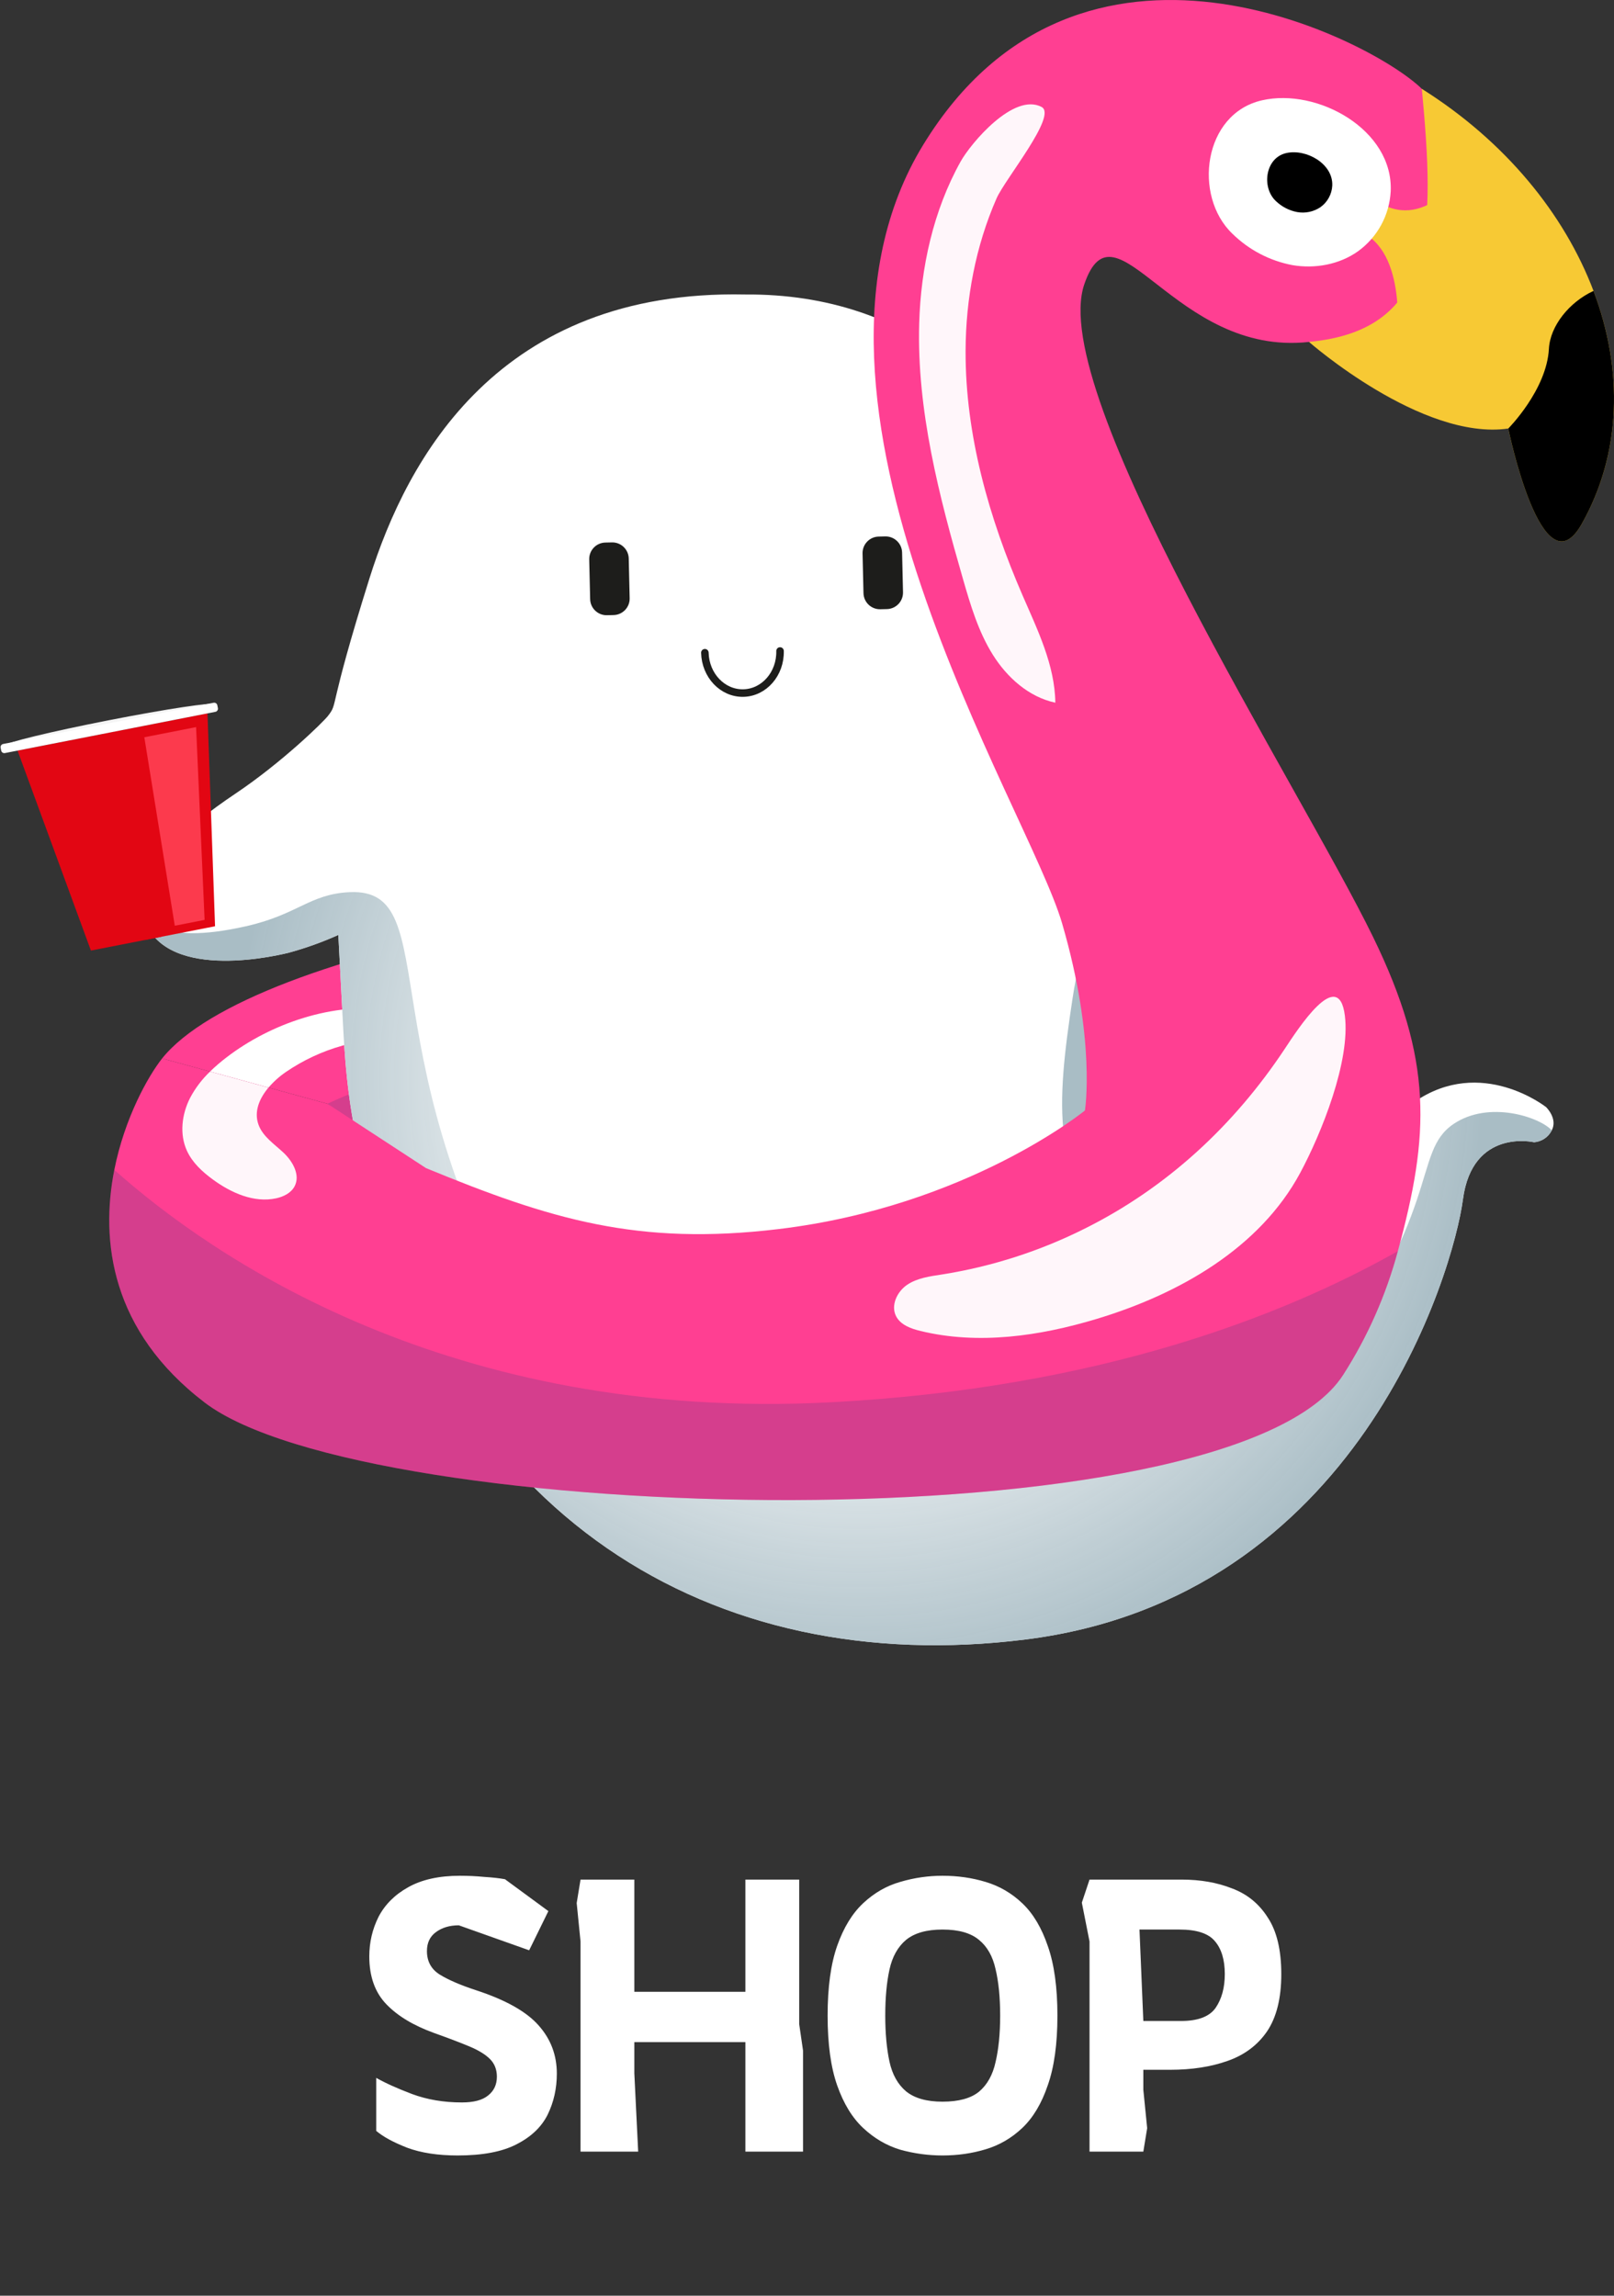 <svg width="168" height="239" viewBox="0 0 168 239" fill="none" xmlns="http://www.w3.org/2000/svg">
<rect x="0" y="0" width="168" height="239" fill="#333333" stroke="none"/>
<path d="M47.64 224.4C45.587 224.4 43.84 224.133 42.4 223.6C40.96 223.04 39.88 222.453 39.16 221.84V216.32C40.093 216.853 41.333 217.413 42.88 218C44.453 218.587 46.187 218.88 48.08 218.88C49.307 218.88 50.213 218.64 50.8 218.16C51.413 217.68 51.72 217.027 51.72 216.2C51.72 215.453 51.48 214.84 51 214.36C50.52 213.88 49.8 213.44 48.84 213.04C47.88 212.64 46.653 212.173 45.16 211.64C43.027 210.867 41.373 209.867 40.2 208.64C39.027 207.413 38.44 205.76 38.44 203.68C38.44 202.213 38.76 200.84 39.4 199.56C40.067 198.28 41.093 197.253 42.48 196.48C43.893 195.68 45.693 195.28 47.88 195.28C48.733 195.28 49.573 195.32 50.4 195.4C51.253 195.453 51.973 195.533 52.56 195.64L57.08 198.96L55.08 203.04L47.76 200.44C46.8 200.44 46 200.68 45.36 201.16C44.747 201.613 44.44 202.267 44.44 203.12C44.44 204.187 44.88 205 45.76 205.56C46.667 206.12 47.933 206.667 49.56 207.2C52.653 208.213 54.827 209.44 56.08 210.88C57.333 212.293 57.96 213.96 57.96 215.88C57.96 217.427 57.64 218.853 57 220.16C56.36 221.44 55.28 222.467 53.76 223.24C52.267 224.013 50.227 224.4 47.64 224.4ZM60.427 224V202.12L60.027 198.12L60.427 195.68H66.027V207.36H77.587V195.68H83.187V210.72L83.587 213.48V224H77.587V212.6H66.027V215.84L66.427 224H60.427ZM98.106 224.4C96.613 224.4 95.146 224.2 93.706 223.8C92.293 223.373 91.013 222.627 89.866 221.56C88.719 220.493 87.813 219.013 87.146 217.12C86.479 215.227 86.146 212.8 86.146 209.84C86.146 206.88 86.479 204.453 87.146 202.56C87.813 200.667 88.719 199.187 89.866 198.12C91.013 197.053 92.293 196.32 93.706 195.92C95.146 195.493 96.613 195.28 98.106 195.28C99.679 195.28 101.173 195.493 102.586 195.92C104.026 196.347 105.306 197.093 106.426 198.16C107.546 199.227 108.426 200.707 109.066 202.6C109.733 204.493 110.066 206.907 110.066 209.84C110.066 212.773 109.733 215.187 109.066 217.08C108.426 218.973 107.546 220.453 106.426 221.52C105.306 222.587 104.026 223.333 102.586 223.76C101.173 224.187 99.679 224.4 98.106 224.4ZM98.106 218.8C99.786 218.8 101.053 218.453 101.906 217.76C102.759 217.04 103.333 216.013 103.626 214.68C103.946 213.32 104.106 211.707 104.106 209.84C104.106 207.947 103.946 206.333 103.626 205C103.333 203.667 102.759 202.653 101.906 201.96C101.053 201.24 99.786 200.88 98.106 200.88C96.453 200.88 95.186 201.24 94.306 201.96C93.453 202.68 92.879 203.707 92.586 205.04C92.293 206.373 92.146 207.973 92.146 209.84C92.146 211.68 92.293 213.28 92.586 214.64C92.879 215.973 93.453 217 94.306 217.72C95.186 218.44 96.453 218.8 98.106 218.8ZM113.408 224V202.12L112.608 198.08L113.408 195.68H123.008C124.954 195.68 126.701 195.987 128.248 196.6C129.821 197.187 131.061 198.2 131.968 199.64C132.901 201.053 133.368 203.013 133.368 205.52C133.368 208.027 132.874 210.013 131.888 211.48C130.901 212.92 129.528 213.947 127.768 214.56C126.034 215.173 124.048 215.48 121.808 215.48H119.008V217.56L119.408 221.56L119.008 224H113.408ZM119.008 210.4H122.928C124.688 210.4 125.888 209.947 126.528 209.04C127.168 208.107 127.488 206.933 127.488 205.52C127.488 204.027 127.141 202.88 126.448 202.08C125.781 201.28 124.554 200.88 122.768 200.88H118.608L119.008 210.4Z" fill="white"/>
<path d="M110.194 93.467C110.197 93.372 110.197 93.274 110.196 93.175C111.144 94.452 111.955 95.824 112.617 97.27C113.87 100.146 112.929 115.61 112.929 115.61C112.929 115.61 74.188 113.53 41.929 121.396L34.084 114.908L16.876 110.19C26.042 98.72 72.78 89.758 110.194 93.467Z" fill="#FF3F92"/>
<g style="mix-blend-mode:multiply" opacity="0.2">
<path d="M77.572 104.881C52.769 105.904 34.084 114.908 34.084 114.908C34.084 114.908 33.976 116.909 36.881 119.019C39.786 121.13 41.929 121.396 41.929 121.396C74.188 113.53 112.929 115.61 112.929 115.61L113.402 106.805C113.402 106.805 102.375 103.858 77.572 104.881Z" fill="#2B3C76"/>
</g>
<g style="mix-blend-mode:soft-light">
<path d="M21.863 111.557C22.398 111.037 22.964 110.55 23.558 110.097C28.168 106.547 34.733 104.294 40.595 105.133C41.336 105.239 42.286 105.742 42.036 106.447C41.91 106.709 41.697 106.918 41.433 107.037C39.664 108.05 37.582 108.313 35.62 108.864C33.538 109.449 31.564 110.37 29.777 111.589C29.097 112.051 28.483 112.601 27.949 113.226L21.863 111.558L21.863 111.557Z" fill="white"/>
</g>
<path d="M77.546 30.659C51.933 30.124 42.391 47.679 38.465 60.189C34.05 74.257 35.255 73.073 34.152 74.515C33.64 75.184 29.304 79.401 24.584 82.57C18.997 86.32 14.033 90.748 14.751 94.719C16.09 102.126 27.566 99.795 29.998 99.2C31.784 98.717 33.528 98.093 35.216 97.335C35.216 97.335 35.43 101.32 35.645 105.538C35.861 109.755 36.077 114.205 37.449 120.155C46.189 158.08 74.209 174.742 106.713 170.687C141.394 166.361 151.291 132.316 152.276 124.863C153.262 117.409 159.686 118.917 159.686 118.917C160.074 118.886 160.447 118.755 160.769 118.538C161.091 118.32 161.352 118.022 161.524 117.674C162.164 116.449 160.935 115.262 160.935 115.262C160.935 115.262 154.203 109.914 147.254 114.698C140.304 119.483 140.907 130.575 128.864 133.593C116.821 136.612 113.932 120.786 114.935 110.18C115.879 100.192 116.891 99.769 117.495 99.61C117.778 99.536 119.843 101.308 124.237 101.674C128.665 102.044 130.68 101.488 132.177 100.894C133.611 100.325 136.244 98.984 137.027 96.442C138.28 92.37 135.049 90.05 133.861 89.214C132.673 88.379 124.002 82.3 122.78 81.237C121.559 80.174 118.525 76.582 118.386 75.173C118.248 73.764 112.607 30.385 77.546 30.659Z" fill="white"/>
<path d="M36.402 92.88C46.612 92.41 37.61 110.467 56.266 140.86C67.085 158.485 78.27 154.383 90.417 154.383C108.833 154.383 122.939 149.681 136.299 144.442C150.579 126.012 146.805 120.012 151.339 116.987C154.963 114.57 160.189 116.246 161.524 117.674C161.352 118.022 161.091 118.32 160.769 118.538C160.447 118.755 160.074 118.886 159.686 118.917C159.686 118.917 153.261 117.409 152.276 124.863C151.291 132.316 141.394 166.361 106.713 170.687C74.209 174.742 46.189 158.08 37.449 120.155C36.077 114.205 35.86 109.755 35.645 105.538C35.43 101.32 35.216 97.335 35.216 97.335C33.528 98.093 31.784 98.717 29.998 99.2C27.566 99.795 16.09 102.126 14.751 94.719C14.718 94.527 14.697 94.334 14.69 94.14C15.195 95.469 16.209 98.541 25.591 96.433C31.032 95.21 32.224 93.073 36.402 92.88Z" fill="url(#paint0_radial)"/>
<path d="M137.027 96.442C136.244 98.984 133.611 100.325 132.177 100.894C130.68 101.488 128.665 102.044 124.237 101.674C119.843 101.308 117.777 99.536 117.495 99.61C116.891 99.769 116.019 101.741 114.935 110.18C113.894 118.285 115.965 131.569 124.532 133.669C121.99 133.411 118.971 132.37 116.241 129.496C109.467 122.362 109.921 115.266 111.649 103.892C113.377 92.517 116.944 95.339 123.54 97.299C128.997 98.921 132.836 97.791 135.159 95.179C136.33 93.861 135.812 91.424 134.855 89.97C136.239 91.138 138.008 93.253 137.027 96.442Z" fill="url(#paint1_radial)"/>
<path d="M91.458 55.862L92.144 55.846C93.09 55.824 93.876 56.574 93.898 57.521L93.993 61.657C94.015 62.603 93.265 63.389 92.319 63.411L91.633 63.427C90.686 63.449 89.901 62.699 89.879 61.752L89.783 57.616C89.761 56.669 90.511 55.884 91.458 55.862Z" fill="#1D1D1B"/>
<path d="M63.006 56.484L63.691 56.468C64.638 56.446 65.423 57.196 65.445 58.143L65.541 62.279C65.563 63.226 64.813 64.011 63.866 64.033L63.181 64.049C62.234 64.071 61.449 63.321 61.427 62.374L61.331 58.238C61.309 57.291 62.059 56.506 63.006 56.484Z" fill="#1D1D1B"/>
<path d="M81.194 67.772C81.249 70.141 79.542 72.103 77.381 72.153C75.221 72.203 73.425 70.323 73.37 67.953" stroke="#1D1D1B" stroke-width="0.784" stroke-miterlimit="10" stroke-linecap="round"/>
<path d="M11.898 121.793C12.972 116.38 15.423 112.024 16.876 110.19L34.084 114.908L44.342 121.609C57.274 126.933 66.371 129.723 81.065 127.953C100.746 125.582 112.929 115.61 112.929 115.61C112.929 115.61 114.11 108.333 110.556 96.139C107.002 83.944 79.802 41.702 96.102 15.068C112.402 -11.567 142.852 4.181 147.997 9.251C153.141 14.333 152.09 39.587 136.252 35.598C122.215 37.154 116.087 20.216 112.865 29.591C108.953 40.978 135.293 81.899 142.916 97.534C149.197 110.418 148.806 118.137 145.501 130.254C144.274 134.818 142.352 139.166 139.803 143.145C128.148 161.16 38.172 158.905 21.299 146.01C11.542 138.556 10.439 129.189 11.898 121.793Z" fill="#FF3F92"/>
<path d="M164.624 54.577C160.513 61.825 156.995 44.613 156.995 44.613C147.979 45.903 136.249 35.594 136.249 35.594C149.579 34.362 149.338 23.604 147.999 9.25C156.689 14.717 162.835 22.281 165.867 30.286C168.985 38.531 168.779 47.231 164.624 54.577Z" fill="#F7C934"/>
<g style="mix-blend-mode:multiply" opacity="0.2">
<path d="M145.5 130.254C144.274 134.818 142.352 139.166 139.803 143.145C128.148 161.16 38.172 158.905 21.299 146.01C11.542 138.556 10.439 129.189 11.898 121.793C21.844 130.665 46.678 148.103 86.57 145.983C114.251 144.509 133.452 137.056 145.5 130.254Z" fill="#2B3C76"/>
</g>
<path d="M141.713 19.343C141.713 19.343 145.383 24.754 150.751 19.828C151.626 34.934 145.38 35.459 145.38 35.459C145.38 35.459 146.579 26.095 141.459 24.069C140.862 23.177 141.713 19.343 141.713 19.343Z" fill="#F7C934"/>
<path d="M128.271 24.324C129.984 26.011 132.16 27.152 134.523 27.601C136.876 28.004 139.406 27.544 141.353 26.161C142.349 25.442 143.172 24.509 143.761 23.431C144.35 22.352 144.69 21.156 144.757 19.928C145.055 13.528 137.161 9.122 131.359 10.444C125.234 11.84 124.169 20.395 128.271 24.324Z" fill="white"/>
<path d="M132.776 20.904C133.389 21.507 134.167 21.915 135.012 22.076C135.863 22.232 136.741 22.047 137.456 21.561C137.813 21.304 138.107 20.97 138.318 20.584C138.529 20.198 138.651 19.77 138.674 19.331C138.781 17.041 135.957 15.464 133.881 15.937C131.689 16.437 131.308 19.498 132.776 20.904Z" fill="black"/>
<path d="M164.624 54.577C160.513 61.825 156.995 44.613 156.995 44.613C156.995 44.613 160.995 40.596 161.225 36.315C161.353 33.927 163.347 31.453 165.867 30.286C168.985 38.531 168.779 47.231 164.624 54.577Z" fill="black"/>
<g style="mix-blend-mode:soft-light" opacity="0.95">
<path d="M95.678 33.675C95.424 42.724 97.742 51.632 100.25 60.33C101.029 63.033 101.845 65.768 103.335 68.153C104.826 70.539 107.096 72.572 109.848 73.155C109.798 69.232 107.996 65.579 106.436 61.979C102.946 53.929 100.479 45.301 100.507 36.527C100.525 31.102 101.548 25.633 103.731 20.653C104.619 18.628 110.085 12.019 108.422 11.138C105.516 9.6 101.049 14.92 99.991 16.817C97.146 21.915 95.841 27.874 95.678 33.675Z" fill="white"/>
</g>
<g style="mix-blend-mode:soft-light" opacity="0.95">
<path d="M98.058 132.68C96.802 132.875 95.488 133.043 94.433 133.751C93.378 134.46 92.691 135.907 93.276 137.035C93.746 137.94 94.822 138.324 95.813 138.565C101.843 140.03 108.224 139.098 114.165 137.305C122.706 134.726 131.124 129.956 135.343 122.094C137.541 117.999 140.58 110.473 139.986 105.735C139.329 100.497 135.061 107.187 133.721 109.207C128.452 117.148 121.496 123.618 112.934 127.896C108.251 130.247 103.233 131.861 98.058 132.68Z" fill="white"/>
</g>
<g style="mix-blend-mode:soft-light" opacity="0.95">
<path d="M21.865 111.558L27.947 113.226C26.991 114.362 26.422 115.725 26.903 117.075C27.347 118.321 28.549 119.098 29.512 120.004C30.476 120.91 31.281 122.337 30.663 123.506C30.295 124.203 29.514 124.586 28.744 124.753C26.434 125.253 24.058 124.189 22.151 122.792C21.055 121.99 20.019 121.034 19.455 119.8C18.666 118.072 18.923 115.996 19.785 114.303C20.325 113.282 21.028 112.355 21.865 111.558Z" fill="white"/>
</g>
<path d="M9.463 98.961L16.783 97.526L12.572 76.037L1.827 78.142L9.463 98.961Z" fill="#E20613"/>
<path d="M22.384 96.429L15.064 97.863L10.852 76.374L21.597 74.268L22.384 96.429Z" fill="#E20613"/>
<path d="M0.568 77.586C0.516 77.323 5.337 76.156 11.336 74.981C17.335 73.805 22.239 73.066 22.291 73.329C22.343 73.592 17.521 74.758 11.523 75.934C5.524 77.109 0.619 77.849 0.568 77.586Z" fill="#F5F5F5"/>
<path d="M22.233 73.162L0.325 77.455C0.239 77.472 0.163 77.522 0.114 77.595C0.065 77.668 0.047 77.758 0.064 77.844L0.122 78.139C0.139 78.225 0.189 78.301 0.262 78.35C0.335 78.399 0.424 78.417 0.511 78.4L22.418 74.107C22.461 74.099 22.501 74.082 22.538 74.058C22.574 74.034 22.605 74.003 22.629 73.967C22.654 73.931 22.671 73.89 22.679 73.847C22.688 73.805 22.688 73.761 22.68 73.718L22.622 73.423C22.605 73.337 22.554 73.261 22.482 73.212C22.409 73.163 22.319 73.145 22.233 73.162Z" fill="white"/>
<path d="M18.194 96.376L21.297 95.768L20.412 75.697L15.022 76.754L18.194 96.376Z" fill="#FC3A4D"/>
<defs>
<radialGradient id="paint0_radial" cx="0" cy="0" r="1" gradientUnits="userSpaceOnUse" gradientTransform="translate(89.259 112.229) rotate(174.387) scale(81.757)">
<stop offset="0.324" stop-color="white"/>
<stop offset="0.801" stop-color="#A0B6BF" stop-opacity="0.9"/>
</radialGradient>
<radialGradient id="paint1_radial" cx="0" cy="0" r="1" gradientUnits="userSpaceOnUse" gradientTransform="translate(-6371.72 19847) rotate(180) scale(3504.13 5723.34)">
<stop offset="0.324" stop-color="white"/>
<stop offset="0.801" stop-color="#A0B6BF" stop-opacity="0.9"/>
</radialGradient>
</defs>
</svg>
